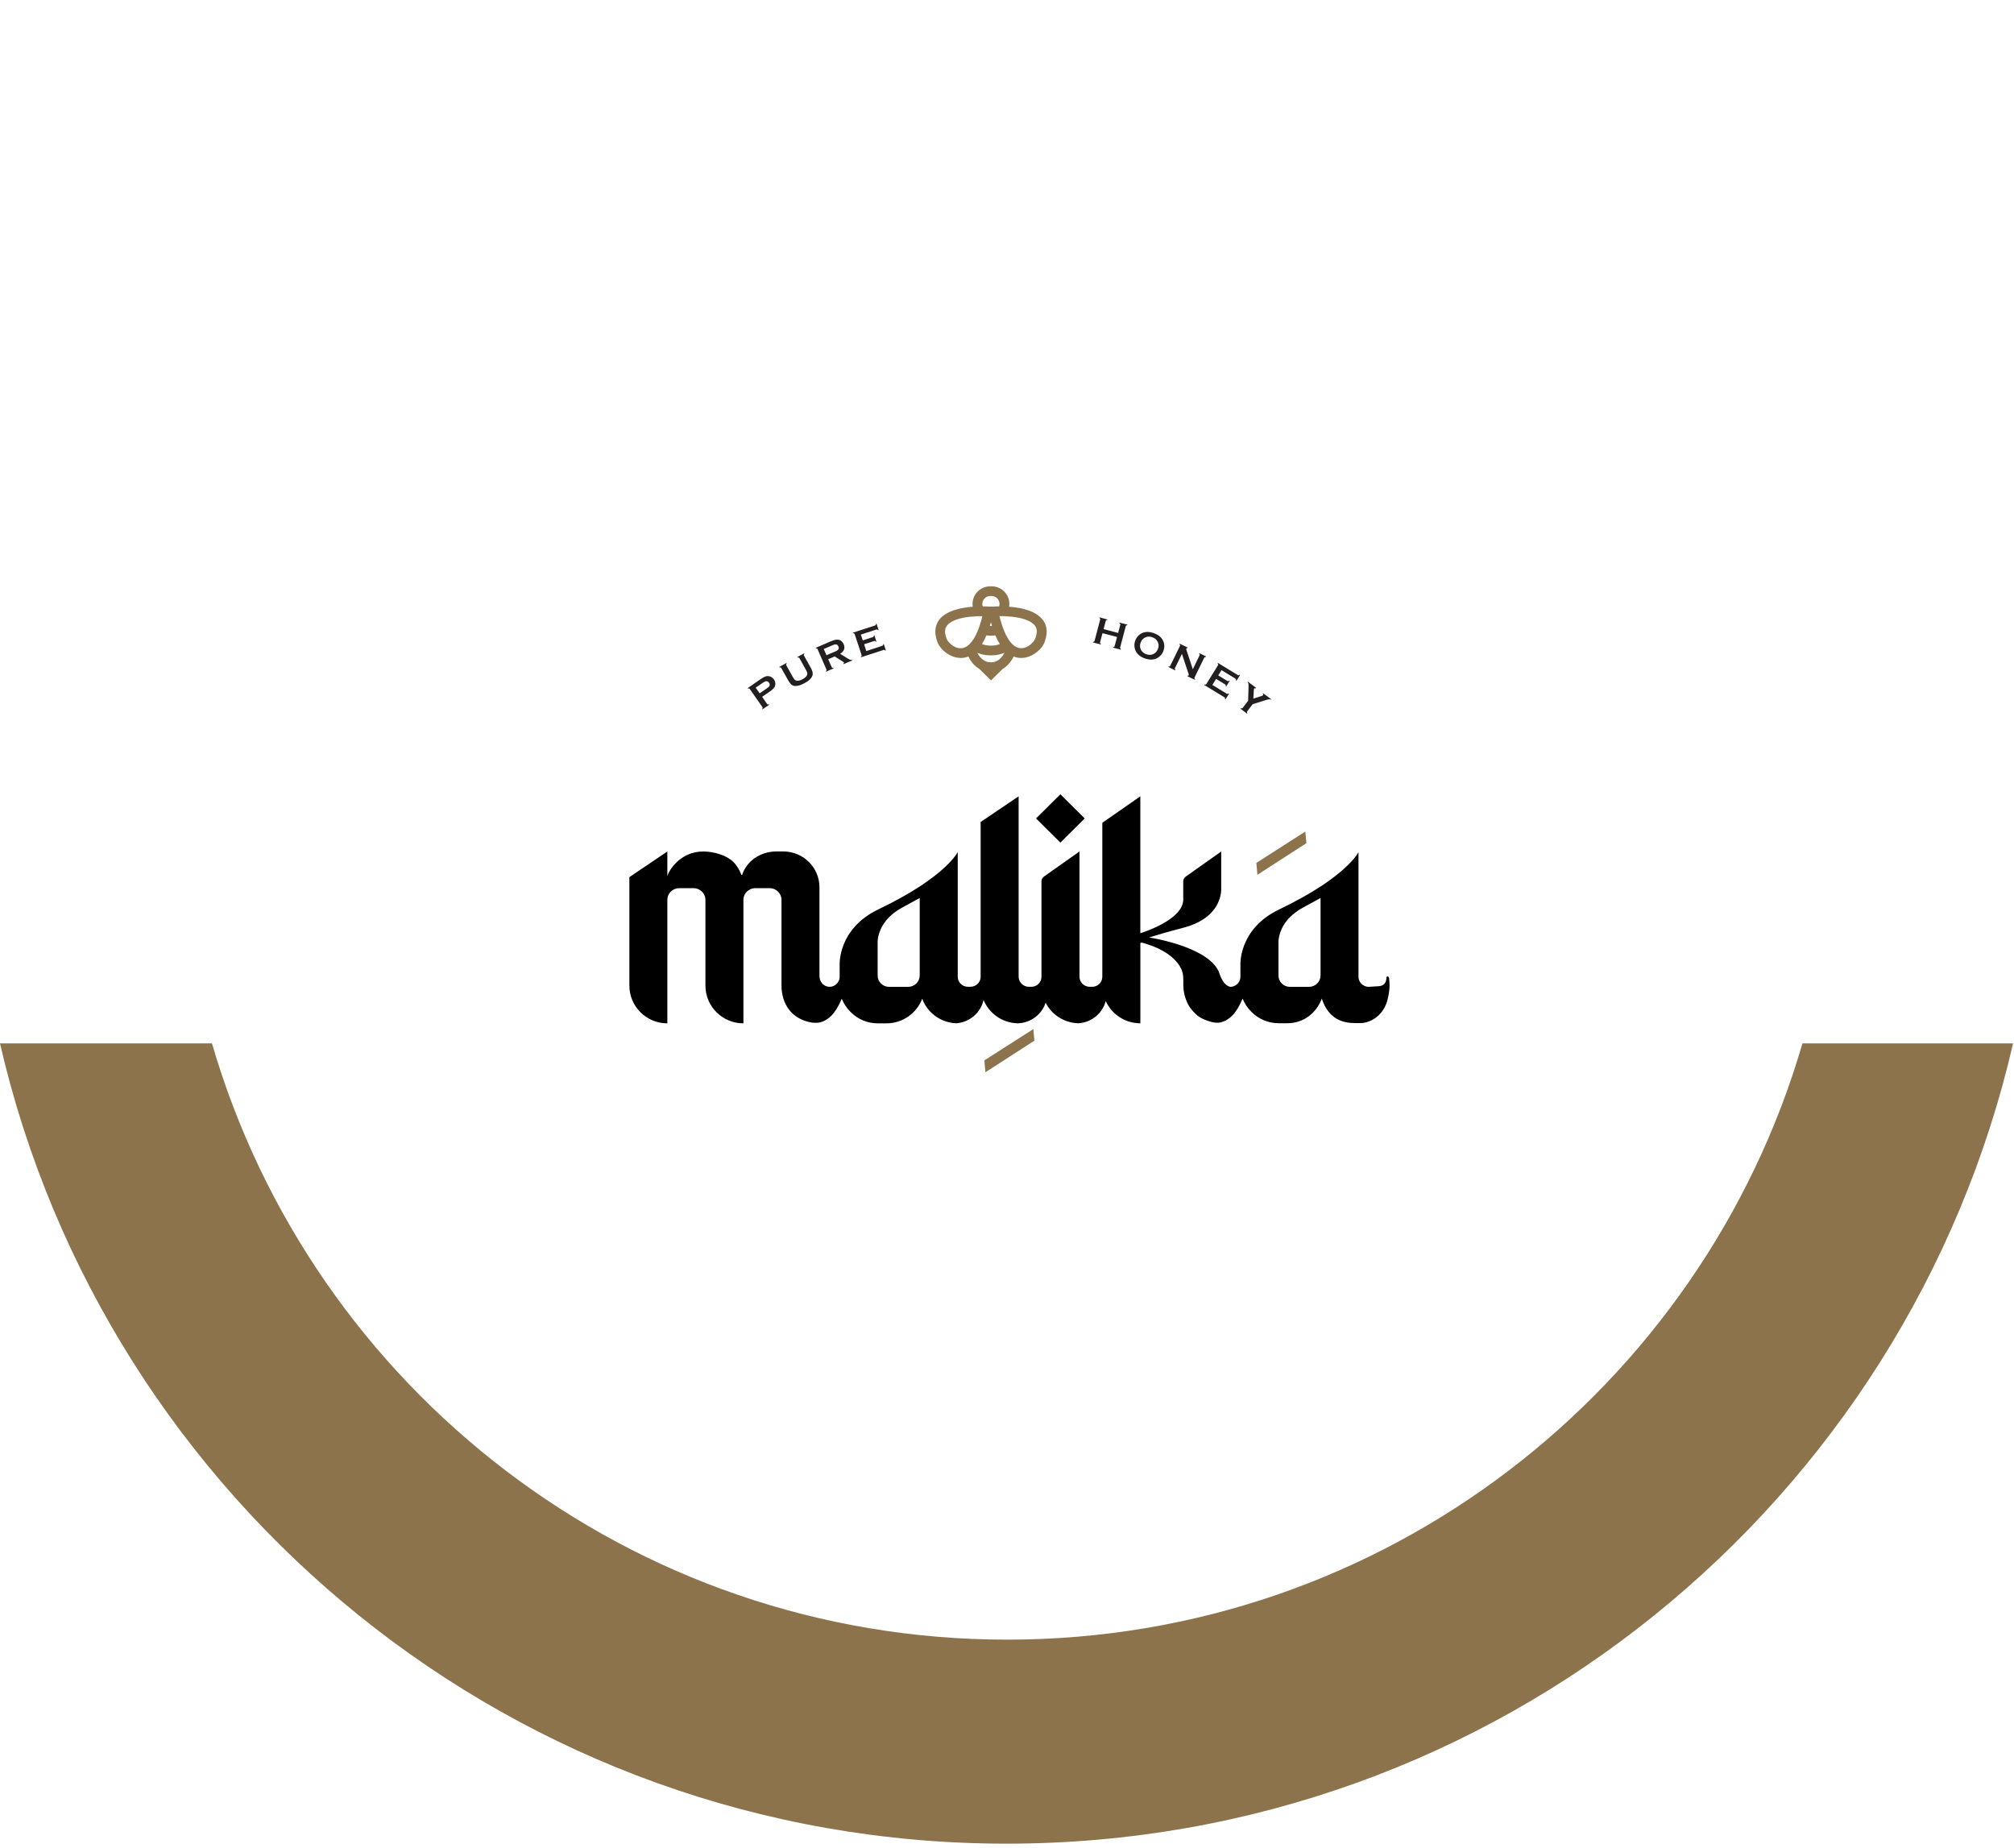 <svg width="304" height="279" viewBox="0 0 304 279" fill="none" xmlns="http://www.w3.org/2000/svg">
<g filter="url(#filter0_d_725_14183)">
<circle cx="152" cy="125.5" r="105" fill="white"/>
</g>
<path d="M157.373 93.54C156.32 92.172 154.092 91.707 152.325 91.585C152.343 91.451 152.356 91.31 152.356 91.164C152.356 89.698 151.155 88.5 149.684 88.5H149.468C147.997 88.5 146.797 89.691 146.797 91.164C146.797 91.31 146.809 91.445 146.827 91.585C145.061 91.714 142.832 92.172 141.779 93.54C141.318 94.145 140.881 95.196 141.453 96.778C141.712 97.787 143.226 99.314 145.024 99.314H145.091C145.424 99.314 145.793 99.247 146.169 99.1C146.563 99.913 147.148 100.579 147.837 100.982L149.585 102.705L151.334 100.982C152.023 100.579 152.608 99.913 153.002 99.1C153.378 99.247 153.741 99.314 154.079 99.314H154.147C155.945 99.314 157.459 97.787 157.718 96.778C158.29 95.196 157.853 94.145 157.391 93.54H157.373ZM149.462 89.966H149.678C150.33 89.966 150.872 90.504 150.872 91.158C150.872 91.286 150.854 91.414 150.804 91.53C150.343 91.53 150.016 91.549 149.899 91.561H149.247C149.13 91.549 148.804 91.53 148.342 91.53C148.293 91.414 148.274 91.286 148.274 91.158C148.274 90.504 148.816 89.966 149.468 89.966H149.462ZM149.462 95.954H149.678C149.862 95.954 150.053 95.935 150.238 95.905C150.453 96.412 150.681 96.846 150.921 97.218C150.54 97.377 150.115 97.451 149.678 97.451H149.462C149.031 97.451 148.607 97.371 148.219 97.218C148.453 96.846 148.68 96.418 148.902 95.905C149.087 95.935 149.278 95.954 149.462 95.954ZM149.413 94.487C149.462 94.31 149.524 94.115 149.573 93.919C149.622 94.115 149.684 94.31 149.733 94.487H149.419H149.413ZM146.938 96.485C146.643 96.943 146.329 97.286 145.99 97.524C145.879 97.591 145.781 97.652 145.676 97.689C145.467 97.799 145.264 97.848 145.042 97.848C143.965 97.909 142.974 96.803 142.863 96.351C142.555 95.502 142.586 94.891 142.943 94.432C143.552 93.632 144.993 93.259 146.384 93.1C146.791 93.064 147.185 93.033 147.56 93.015H147.868C148.016 93.003 148.151 93.003 148.28 93.003C148.243 93.162 148.2 93.314 148.163 93.473C148.145 93.559 148.114 93.638 148.096 93.718C147.929 94.304 147.751 94.836 147.554 95.294C147.375 95.722 147.191 96.094 146.981 96.418C146.969 96.449 146.951 96.467 146.944 96.485H146.938ZM149.678 99.968H149.462C148.674 99.968 147.966 99.4 147.517 98.532C148.12 98.788 148.779 98.923 149.462 98.923H149.678C150.361 98.923 151.02 98.788 151.623 98.532C151.18 99.406 150.472 99.968 149.678 99.968ZM156.277 96.345C156.166 96.797 155.175 97.903 154.098 97.842C153.882 97.842 153.673 97.793 153.464 97.683C153.353 97.646 153.255 97.585 153.15 97.518C152.817 97.286 152.497 96.937 152.202 96.479C152.189 96.461 152.171 96.442 152.165 96.412C151.956 96.088 151.771 95.715 151.592 95.288C151.395 94.829 151.217 94.298 151.051 93.712C151.032 93.632 151.001 93.553 150.983 93.467C150.946 93.308 150.903 93.156 150.866 92.997C150.995 92.997 151.131 92.997 151.278 93.009H151.586C151.962 93.027 152.356 93.058 152.762 93.094C154.153 93.253 155.594 93.62 156.203 94.426C156.56 94.885 156.585 95.496 156.283 96.345H156.277Z" fill="#8C734C"/>
<path d="M116.81 102.552C116.699 102.405 116.576 102.277 116.416 102.191C116.268 102.106 116.108 102.057 115.942 102.057C115.782 102.045 115.616 102.075 115.462 102.142C115.302 102.203 115.105 102.32 114.871 102.472L112.851 103.871L112.901 103.939C112.968 103.92 113.018 103.908 113.061 103.92C113.098 103.932 113.141 103.957 113.178 104.006L115.08 106.737C115.111 106.773 115.117 106.822 115.117 106.865C115.105 106.902 115.086 106.951 115.037 107.012L115.086 107.079L116.102 106.382L116.053 106.303C115.985 106.334 115.936 106.34 115.893 106.334C115.843 106.321 115.813 106.297 115.776 106.248L115.037 105.179L116.2 104.385C116.508 104.177 116.711 103.981 116.841 103.816C116.97 103.639 117.025 103.444 117.038 103.236C117.038 102.992 116.958 102.759 116.81 102.539V102.552ZM116.151 103.529C116.102 103.639 115.966 103.761 115.745 103.908L114.668 104.653L114.064 103.804L115.148 103.059C115.363 102.912 115.529 102.833 115.653 102.827C115.733 102.814 115.8 102.827 115.886 102.876C115.966 102.912 116.022 102.973 116.083 103.053C116.133 103.132 116.17 103.212 116.182 103.297C116.194 103.395 116.182 103.474 116.145 103.529H116.151Z" fill="#231F20"/>
<path d="M122.436 100.896L121.358 98.966C121.327 98.917 121.321 98.88 121.327 98.831C121.34 98.795 121.364 98.752 121.414 98.703L121.364 98.624L120.349 99.18L120.398 99.259C120.466 99.241 120.527 99.241 120.558 99.247C120.595 99.265 120.638 99.296 120.669 99.344L121.617 101.055C121.734 101.251 121.802 101.41 121.832 101.507C121.863 101.617 121.863 101.721 121.845 101.819C121.777 102.075 121.549 102.308 121.155 102.521C120.761 102.735 120.447 102.802 120.176 102.729C120.09 102.699 119.998 102.644 119.918 102.552C119.85 102.473 119.758 102.338 119.641 102.143L118.693 100.432C118.662 100.383 118.656 100.334 118.662 100.298C118.674 100.261 118.699 100.212 118.748 100.163L118.699 100.084L117.621 100.67L117.671 100.756C117.738 100.737 117.788 100.737 117.831 100.744C117.868 100.762 117.898 100.792 117.929 100.841L119.007 102.76C119.142 103.004 119.29 103.187 119.45 103.334C119.61 103.468 119.807 103.542 120.029 103.548C120.423 103.566 120.884 103.42 121.438 103.12C122.196 102.711 122.614 102.271 122.67 101.807C122.706 101.55 122.62 101.251 122.423 100.884L122.436 100.896Z" fill="#231F20"/>
<path d="M128.612 99.589C128.526 99.626 128.446 99.626 128.366 99.601C128.286 99.583 128.151 99.504 127.941 99.387L126.809 98.691C127.418 98.312 127.597 97.829 127.35 97.243C127.27 97.066 127.172 96.919 127.036 96.803C126.901 96.675 126.741 96.595 126.562 96.571C126.402 96.54 126.248 96.54 126.07 96.583C125.891 96.62 125.664 96.699 125.387 96.815L123.127 97.787L123.158 97.872C123.238 97.86 123.287 97.86 123.324 97.885C123.361 97.909 123.392 97.945 123.41 97.994L124.734 101.037C124.765 101.086 124.765 101.135 124.752 101.171C124.74 101.208 124.703 101.251 124.654 101.3L124.685 101.379L125.817 100.903L125.781 100.817C125.713 100.829 125.664 100.829 125.62 100.805C125.584 100.787 125.553 100.756 125.534 100.695L125.011 99.51L125.978 99.088L127.172 99.833C127.307 99.919 127.381 99.98 127.4 100.011C127.418 100.059 127.387 100.108 127.301 100.169L127.338 100.249L128.637 99.693L128.606 99.607L128.612 99.589ZM126.519 98.055C126.47 98.117 126.421 98.165 126.341 98.202C126.273 98.251 126.156 98.312 125.965 98.385L124.752 98.905L124.34 97.964L125.565 97.439C125.744 97.359 125.879 97.31 125.947 97.292C126.027 97.273 126.107 97.261 126.181 97.273C126.347 97.286 126.464 97.39 126.556 97.579C126.636 97.762 126.624 97.921 126.519 98.055Z" fill="#231F20"/>
<path d="M133.402 97.212L133.316 97.243C133.316 97.31 133.304 97.371 133.285 97.401C133.267 97.438 133.224 97.469 133.174 97.481L130.761 98.275L130.429 97.249L131.949 96.76C132.011 96.742 132.06 96.742 132.085 96.76C132.122 96.772 132.165 96.809 132.202 96.87L132.288 96.839L131.98 95.898L131.894 95.929C131.894 95.996 131.882 96.057 131.863 96.088C131.845 96.124 131.802 96.155 131.746 96.167L130.226 96.668L129.942 95.788L132.282 95.025C132.343 95.007 132.392 95.007 132.417 95.025C132.454 95.037 132.497 95.074 132.534 95.135L132.62 95.104L132.306 94.145L132.22 94.176C132.22 94.243 132.208 94.292 132.189 94.334C132.171 94.377 132.128 94.395 132.079 94.414L128.736 95.501L128.766 95.587C128.847 95.587 128.896 95.599 128.933 95.617C128.963 95.636 128.994 95.678 129.013 95.734L130.047 98.874C130.065 98.935 130.065 98.984 130.059 99.008C130.041 99.045 129.998 99.088 129.942 99.124L129.973 99.21L133.377 98.104C133.439 98.086 133.476 98.086 133.513 98.104C133.55 98.116 133.593 98.153 133.63 98.214L133.716 98.183L133.402 97.224V97.212Z" fill="#231F20"/>
<path d="M168.99 93.992L168.971 94.078C169.033 94.108 169.07 94.145 169.088 94.188C169.107 94.224 169.107 94.267 169.1 94.322L168.774 95.544L166.576 94.964L166.903 93.748C166.915 93.687 166.94 93.65 166.97 93.62C167.001 93.601 167.057 93.589 167.13 93.589L167.149 93.504L165.967 93.192L165.936 93.277C166.004 93.314 166.047 93.357 166.065 93.394C166.078 93.424 166.084 93.473 166.065 93.528L165.216 96.736C165.204 96.784 165.185 96.821 165.148 96.852C165.117 96.87 165.062 96.882 164.988 96.882L164.97 96.968L166.152 97.279L166.182 97.194C166.121 97.157 166.072 97.126 166.065 97.084C166.047 97.047 166.035 96.998 166.053 96.949L166.41 95.581L168.608 96.149L168.251 97.517C168.239 97.579 168.214 97.615 168.171 97.634C168.14 97.652 168.091 97.67 168.023 97.67L167.992 97.756L169.187 98.061L169.205 97.976C169.144 97.939 169.107 97.909 169.088 97.866C169.07 97.829 169.07 97.786 169.076 97.731L169.925 94.524C169.944 94.463 169.962 94.426 169.993 94.408C170.03 94.389 170.079 94.371 170.159 94.371L170.178 94.285L168.983 93.98L168.99 93.992Z" fill="#231F20"/>
<path d="M175.522 96.65C175.275 96.161 174.82 95.807 174.179 95.575C173.311 95.269 172.591 95.343 172.012 95.789C171.717 96.021 171.489 96.326 171.36 96.699C171.261 96.956 171.224 97.206 171.231 97.463C171.243 97.768 171.311 98.037 171.44 98.306C171.699 98.782 172.142 99.149 172.782 99.381C173.638 99.687 174.358 99.613 174.949 99.155C175.257 98.923 175.472 98.63 175.602 98.275C175.817 97.701 175.786 97.157 175.522 96.65ZM174.783 97.964C174.721 98.141 174.623 98.287 174.506 98.422C174.358 98.581 174.198 98.685 174.013 98.764C173.705 98.88 173.373 98.88 173.016 98.752C172.659 98.624 172.394 98.41 172.234 98.116C172.049 97.762 172.025 97.389 172.173 96.998C172.32 96.595 172.579 96.32 172.954 96.186C173.262 96.058 173.595 96.058 173.952 96.198C174.309 96.326 174.561 96.54 174.721 96.833C174.918 97.163 174.937 97.548 174.783 97.958V97.964Z" fill="#231F20"/>
<path d="M181.032 98.587L180.995 98.666C181.044 98.715 181.075 98.752 181.081 98.794C181.093 98.831 181.093 98.88 181.062 98.929L180.047 101.024L179.068 98.061C179.049 97.994 179.049 97.933 179.068 97.896C179.099 97.835 179.148 97.811 179.234 97.829L179.271 97.75L178.07 97.163L178.034 97.249C178.083 97.297 178.114 97.334 178.12 97.377C178.126 97.42 178.132 97.463 178.101 97.511L176.642 100.499C176.624 100.548 176.593 100.584 176.556 100.597C176.519 100.615 176.458 100.615 176.39 100.609L176.353 100.688L177.399 101.189L177.436 101.11C177.375 101.061 177.35 101.024 177.338 100.982C177.326 100.945 177.338 100.896 177.356 100.847L178.403 98.703L179.4 101.696C179.437 101.825 179.462 101.904 179.437 101.929C179.406 101.99 179.357 102.008 179.277 101.99L179.228 102.075L180.354 102.613L180.391 102.527C180.33 102.491 180.305 102.442 180.293 102.399C180.281 102.362 180.293 102.313 180.311 102.265L181.77 99.277C181.801 99.228 181.832 99.198 181.869 99.179C181.906 99.161 181.955 99.161 182.029 99.179L182.066 99.094L181.032 98.593V98.587Z" fill="#231F20"/>
<path d="M187.112 101.849C187.051 101.898 187.014 101.929 186.964 101.935C186.927 101.935 186.884 101.923 186.835 101.898L183.837 100.065L183.8 100.145C183.837 100.206 183.868 100.255 183.88 100.291C183.892 100.328 183.868 100.371 183.843 100.42L182.095 103.249C182.064 103.297 182.027 103.328 181.984 103.334C181.947 103.346 181.898 103.346 181.824 103.322L181.775 103.401L184.822 105.259C184.871 105.295 184.902 105.326 184.908 105.369C184.927 105.405 184.92 105.454 184.896 105.534L184.976 105.57L185.518 104.709L185.438 104.66C185.376 104.709 185.327 104.739 185.29 104.745C185.253 104.758 185.21 104.733 185.161 104.709L183 103.389L183.56 102.479L184.92 103.31C184.97 103.34 185.001 103.377 185.019 103.42C185.031 103.456 185.019 103.505 185.001 103.578L185.081 103.627L185.604 102.784L185.524 102.735C185.475 102.784 185.425 102.815 185.388 102.821C185.351 102.821 185.308 102.809 185.259 102.784L183.886 101.953L184.379 101.159L186.478 102.442C186.527 102.473 186.558 102.509 186.576 102.552C186.589 102.589 186.576 102.638 186.558 102.711L186.638 102.76L187.18 101.898L187.1 101.849H187.112Z" fill="#231F20"/>
<path d="M190.652 104.629L190.603 104.696C190.64 104.745 190.664 104.781 190.67 104.83C190.676 104.879 190.67 104.916 190.64 104.946C190.621 104.983 190.541 105.014 190.412 105.062L189.187 105.453L189.254 104.189C189.267 104.054 189.273 103.975 189.304 103.944C189.365 103.865 189.439 103.859 189.562 103.914L189.624 103.847L188.38 102.906L188.319 102.985C188.386 103.046 188.429 103.113 188.448 103.193C188.46 103.272 188.466 103.407 188.46 103.596L188.399 105.777L187.58 106.846C187.543 106.895 187.5 106.926 187.463 106.926C187.426 106.938 187.364 106.926 187.303 106.895L187.241 106.975L188.226 107.72L188.288 107.641C188.239 107.58 188.22 107.531 188.22 107.494C188.208 107.457 188.232 107.415 188.269 107.366L189.076 106.297L191.175 105.643C191.354 105.582 191.489 105.557 191.569 105.557C191.649 105.545 191.729 105.57 191.803 105.618L191.865 105.539L190.64 104.629H190.652Z" fill="#231F20"/>
<path opacity="0.2" d="M162.718 154.471C162.638 154.483 162.558 154.483 162.484 154.483L162.502 154.465C162.57 154.477 162.65 154.477 162.718 154.477V154.471Z" fill="#8C734C"/>
<path opacity="0.2" d="M153.536 154.484H153.485L153.498 154.471C153.498 154.471 153.53 154.484 153.536 154.484Z" fill="#8C734C"/>
<path opacity="0.2" d="M153.7 154.477H153.738V154.465C153.738 154.465 153.707 154.477 153.7 154.477Z" fill="#8C734C"/>
<path d="M209.647 147.629C209.647 147.629 209.647 147.396 209.45 147.396C209.382 147.396 209.308 147.403 209.284 147.512C209.247 147.641 209.382 148.875 207.923 148.875L206.599 148.96C205.762 148.96 205.054 148.282 205.054 147.445V128.634C205.054 128.634 205.042 128.664 205.036 128.671C204.802 129.08 203.725 130.772 200.302 133.155C199.994 133.381 199.668 133.595 199.323 133.821C197.704 134.878 195.654 136.045 193.062 137.285C186.9 140.242 187.232 145.692 187.232 145.692V147.445C187.232 148.276 186.561 148.954 185.705 148.96C185.022 148.826 184.573 148.13 184.326 147.61C184.166 147.268 184.092 147.005 184.092 147.005C183.471 145.038 180.996 143.7 178.601 142.826C175.979 141.886 173.442 141.507 173.442 141.507C174.717 141.104 176.403 140.615 178.601 140.047C183.637 138.745 184.271 135.556 184.332 134.389V128.536L178.995 132.312C178.749 132.489 178.601 132.77 178.601 133.076V135.55C178.613 135.678 178.62 135.807 178.601 135.929C178.416 138.971 172.125 140.871 172.125 140.871V120.203L166.387 124.198V147.439C166.387 148.282 165.704 148.954 164.867 148.954H164.485C163.648 148.954 162.94 148.276 162.94 147.439V128.53L157.596 132.306C157.35 132.483 157.202 132.764 157.202 133.069V147.445C157.202 148.276 156.519 148.954 155.682 148.954H155.3C154.463 148.954 153.755 148.276 153.755 147.439V120.203L148.023 124.076V147.433C148.023 148.276 147.34 148.948 146.497 148.948H146.09C145.241 148.948 144.564 148.27 144.564 147.433V128.622C144.564 128.622 144.551 128.652 144.545 128.658C144.311 129.068 143.234 130.76 139.811 133.143C139.503 133.369 139.177 133.583 138.832 133.809C137.213 134.866 135.163 136.033 132.571 137.273C126.409 140.23 126.741 145.68 126.741 145.68V147.433C126.741 148.38 125.873 149.125 124.888 148.918C124.156 148.759 123.694 148.056 123.694 147.323V133.943C123.694 130.949 121.25 128.524 118.233 128.524H117.199C114.804 128.524 112.705 129.941 112.022 132.067H111.911C111.634 131.34 111.228 130.638 110.698 130.112C109.664 129.086 107.737 128.53 106.143 128.53C104.548 128.53 103.126 129.165 102.092 130.192C101.507 130.772 100.99 131.463 100.731 132.239V128.53L95 132.403V148.777C95 151.917 97.561 154.471 100.731 154.471V135.831C100.731 135.104 101.175 134.493 101.796 134.218C102.012 134.12 102.252 134.071 102.504 134.071H104.696C104.955 134.071 105.188 134.12 105.404 134.218C106.026 134.493 106.481 135.11 106.481 135.831V148.777C106.481 151.917 109.042 154.471 112.213 154.471V135.831C112.213 135.104 112.668 134.493 113.29 134.218C113.506 134.12 113.746 134.071 113.998 134.071H116.19C116.448 134.071 116.682 134.12 116.898 134.218C117.519 134.493 117.963 135.11 117.963 135.831V148.777C117.963 151.526 119.483 153.848 122.537 154.355C122.537 154.355 123.306 154.441 123.712 154.343C125.559 153.891 126.434 152.18 127.055 150.763C127.412 151.557 127.745 152.125 128.434 152.797C129.469 153.836 130.909 154.471 132.485 154.471H133.815C136.277 154.471 138.389 152.913 139.201 150.744C139.94 152.773 141.806 154.245 144.04 154.441C144.126 154.453 144.219 154.459 144.305 154.459C144.391 154.447 144.483 154.447 144.564 154.441C146.484 154.209 148.042 152.797 148.46 150.946C149.291 152.944 151.231 154.374 153.508 154.459C153.521 154.471 153.539 154.471 153.545 154.471C153.576 154.471 153.595 154.471 153.625 154.459C153.656 154.471 153.687 154.471 153.712 154.471C153.724 154.471 153.742 154.471 153.749 154.459C155.663 154.349 157.258 153.091 157.83 151.355C158.717 153.091 160.471 154.3 162.515 154.447C162.583 154.459 162.663 154.459 162.73 154.459C162.798 154.459 162.866 154.447 162.94 154.447C164.854 154.264 166.418 152.913 166.904 151.111C167.803 153.091 169.804 154.465 172.131 154.465V142.338L172.291 142.277C172.291 142.277 176.982 143.285 178.336 146.339C178.546 146.81 178.613 147.335 178.613 147.855V148.765C178.613 148.802 178.613 148.85 178.626 148.893C178.626 148.912 178.613 148.924 178.626 148.942C178.638 149.492 178.737 150.03 178.903 150.549C179.069 151.056 179.284 151.594 179.592 152.034C179.925 152.522 180.325 152.926 180.768 153.317C180.867 153.384 180.984 153.463 181.082 153.53C181.525 153.824 182.067 154.019 182.572 154.178C183.132 154.361 183.717 154.453 184.308 154.312C184.763 154.196 185.194 153.97 185.558 153.683C185.921 153.408 186.229 153.078 186.493 152.712C186.758 152.351 186.986 151.96 187.183 151.557C187.312 151.294 187.441 151.019 187.558 150.744C187.915 151.539 188.248 152.107 188.937 152.779C189.965 153.805 191.394 154.441 192.963 154.453H194.324C196.786 154.453 198.713 152.895 199.52 150.726C200.16 152.755 201.57 154.422 204.383 154.422C204.469 154.422 204.728 154.441 204.814 154.441C204.9 154.429 205.565 154.429 205.645 154.422C207.566 154.19 209.037 152.687 209.45 150.842C209.579 150.366 209.684 149.773 209.733 149.089C209.77 148.533 209.702 147.934 209.665 147.604L209.647 147.629ZM138.82 147.25C138.82 148.197 138.038 148.96 137.096 148.96H134.196C133.242 148.96 132.473 148.197 132.473 147.25V142.277C132.473 142.277 132.374 140.682 133.716 138.996C133.716 138.984 133.729 138.977 133.735 138.965C134.061 138.562 134.467 138.165 134.978 137.774C134.991 137.762 134.997 137.755 135.015 137.743C135.342 137.487 135.717 137.242 136.142 137.016C137.256 136.411 138.136 135.929 138.826 135.55V147.244L138.82 147.25ZM199.323 147.25C199.323 148.197 198.541 148.96 197.599 148.96H194.7C193.745 148.96 192.976 148.197 192.976 147.25V142.277C192.976 142.277 192.877 140.682 194.219 138.996C194.219 138.984 194.232 138.977 194.238 138.965C194.564 138.562 194.97 138.165 195.481 137.774C195.494 137.762 195.5 137.755 195.518 137.743C195.845 137.487 196.22 137.242 196.645 137.016C197.759 136.411 198.639 135.929 199.329 135.55V147.244L199.323 147.25Z" fill="black"/>
<path opacity="0.2" d="M144.294 154.471C144.195 154.484 144.096 154.484 143.998 154.484L144.029 154.453C144.115 154.465 144.207 154.471 144.294 154.471Z" fill="#8C734C"/>
<path opacity="0.2" d="M144.546 154.453V154.484C144.46 154.484 144.38 154.484 144.287 154.471C144.374 154.459 144.466 154.459 144.546 154.453Z" fill="#8C734C"/>
<path opacity="0.2" d="M162.929 154.459V154.478C162.861 154.478 162.793 154.478 162.719 154.465C162.787 154.465 162.855 154.453 162.929 154.453V154.459Z" fill="#8C734C"/>
<path opacity="0.2" d="M184.326 134.39V133.949C184.326 133.949 184.344 134.115 184.326 134.39Z" fill="#8C734C"/>
<path d="M163.73 123.541L160.056 119.895L156.382 123.541L160.056 127.187L163.73 123.541Z" fill="black"/>
<path d="M148.585 160.061L148.739 161.858L156.138 157.08L155.978 155.333L148.585 160.061Z" fill="#8C734C"/>
<path d="M189.639 130.253L189.793 132.049L197.193 127.272L197.033 125.518L189.639 130.253Z" fill="#8C734C"/>
<path fill-rule="evenodd" clip-rule="evenodd" d="M0 157.5C15.922 226.696 77.9 278.296 151.93 278.296C225.96 278.296 287.939 226.696 303.861 157.5H272.066C256.929 209.5 208.918 247.5 152.032 247.5C95.146 247.5 47.135 209.5 31.998 157.5H0Z" fill="#8C734C"/>
<defs>
<filter id="filter0_d_725_14183" x="27" y="0.5" width="250" height="250" filterUnits="userSpaceOnUse" color-interpolation-filters="sRGB">
<feFlood flood-opacity="0" result="BackgroundImageFix"/>
<feColorMatrix in="SourceAlpha" type="matrix" values="0 0 0 0 0 0 0 0 0 0 0 0 0 0 0 0 0 0 127 0" result="hardAlpha"/>
<feMorphology radius="2" operator="dilate" in="SourceAlpha" result="effect1_dropShadow_725_14183"/>
<feOffset/>
<feGaussianBlur stdDeviation="9"/>
<feComposite in2="hardAlpha" operator="out"/>
<feColorMatrix type="matrix" values="0 0 0 0 0 0 0 0 0 0 0 0 0 0 0 0 0 0 0.12 0"/>
<feBlend mode="normal" in2="BackgroundImageFix" result="effect1_dropShadow_725_14183"/>
<feBlend mode="normal" in="SourceGraphic" in2="effect1_dropShadow_725_14183" result="shape"/>
</filter>
</defs>
</svg>
